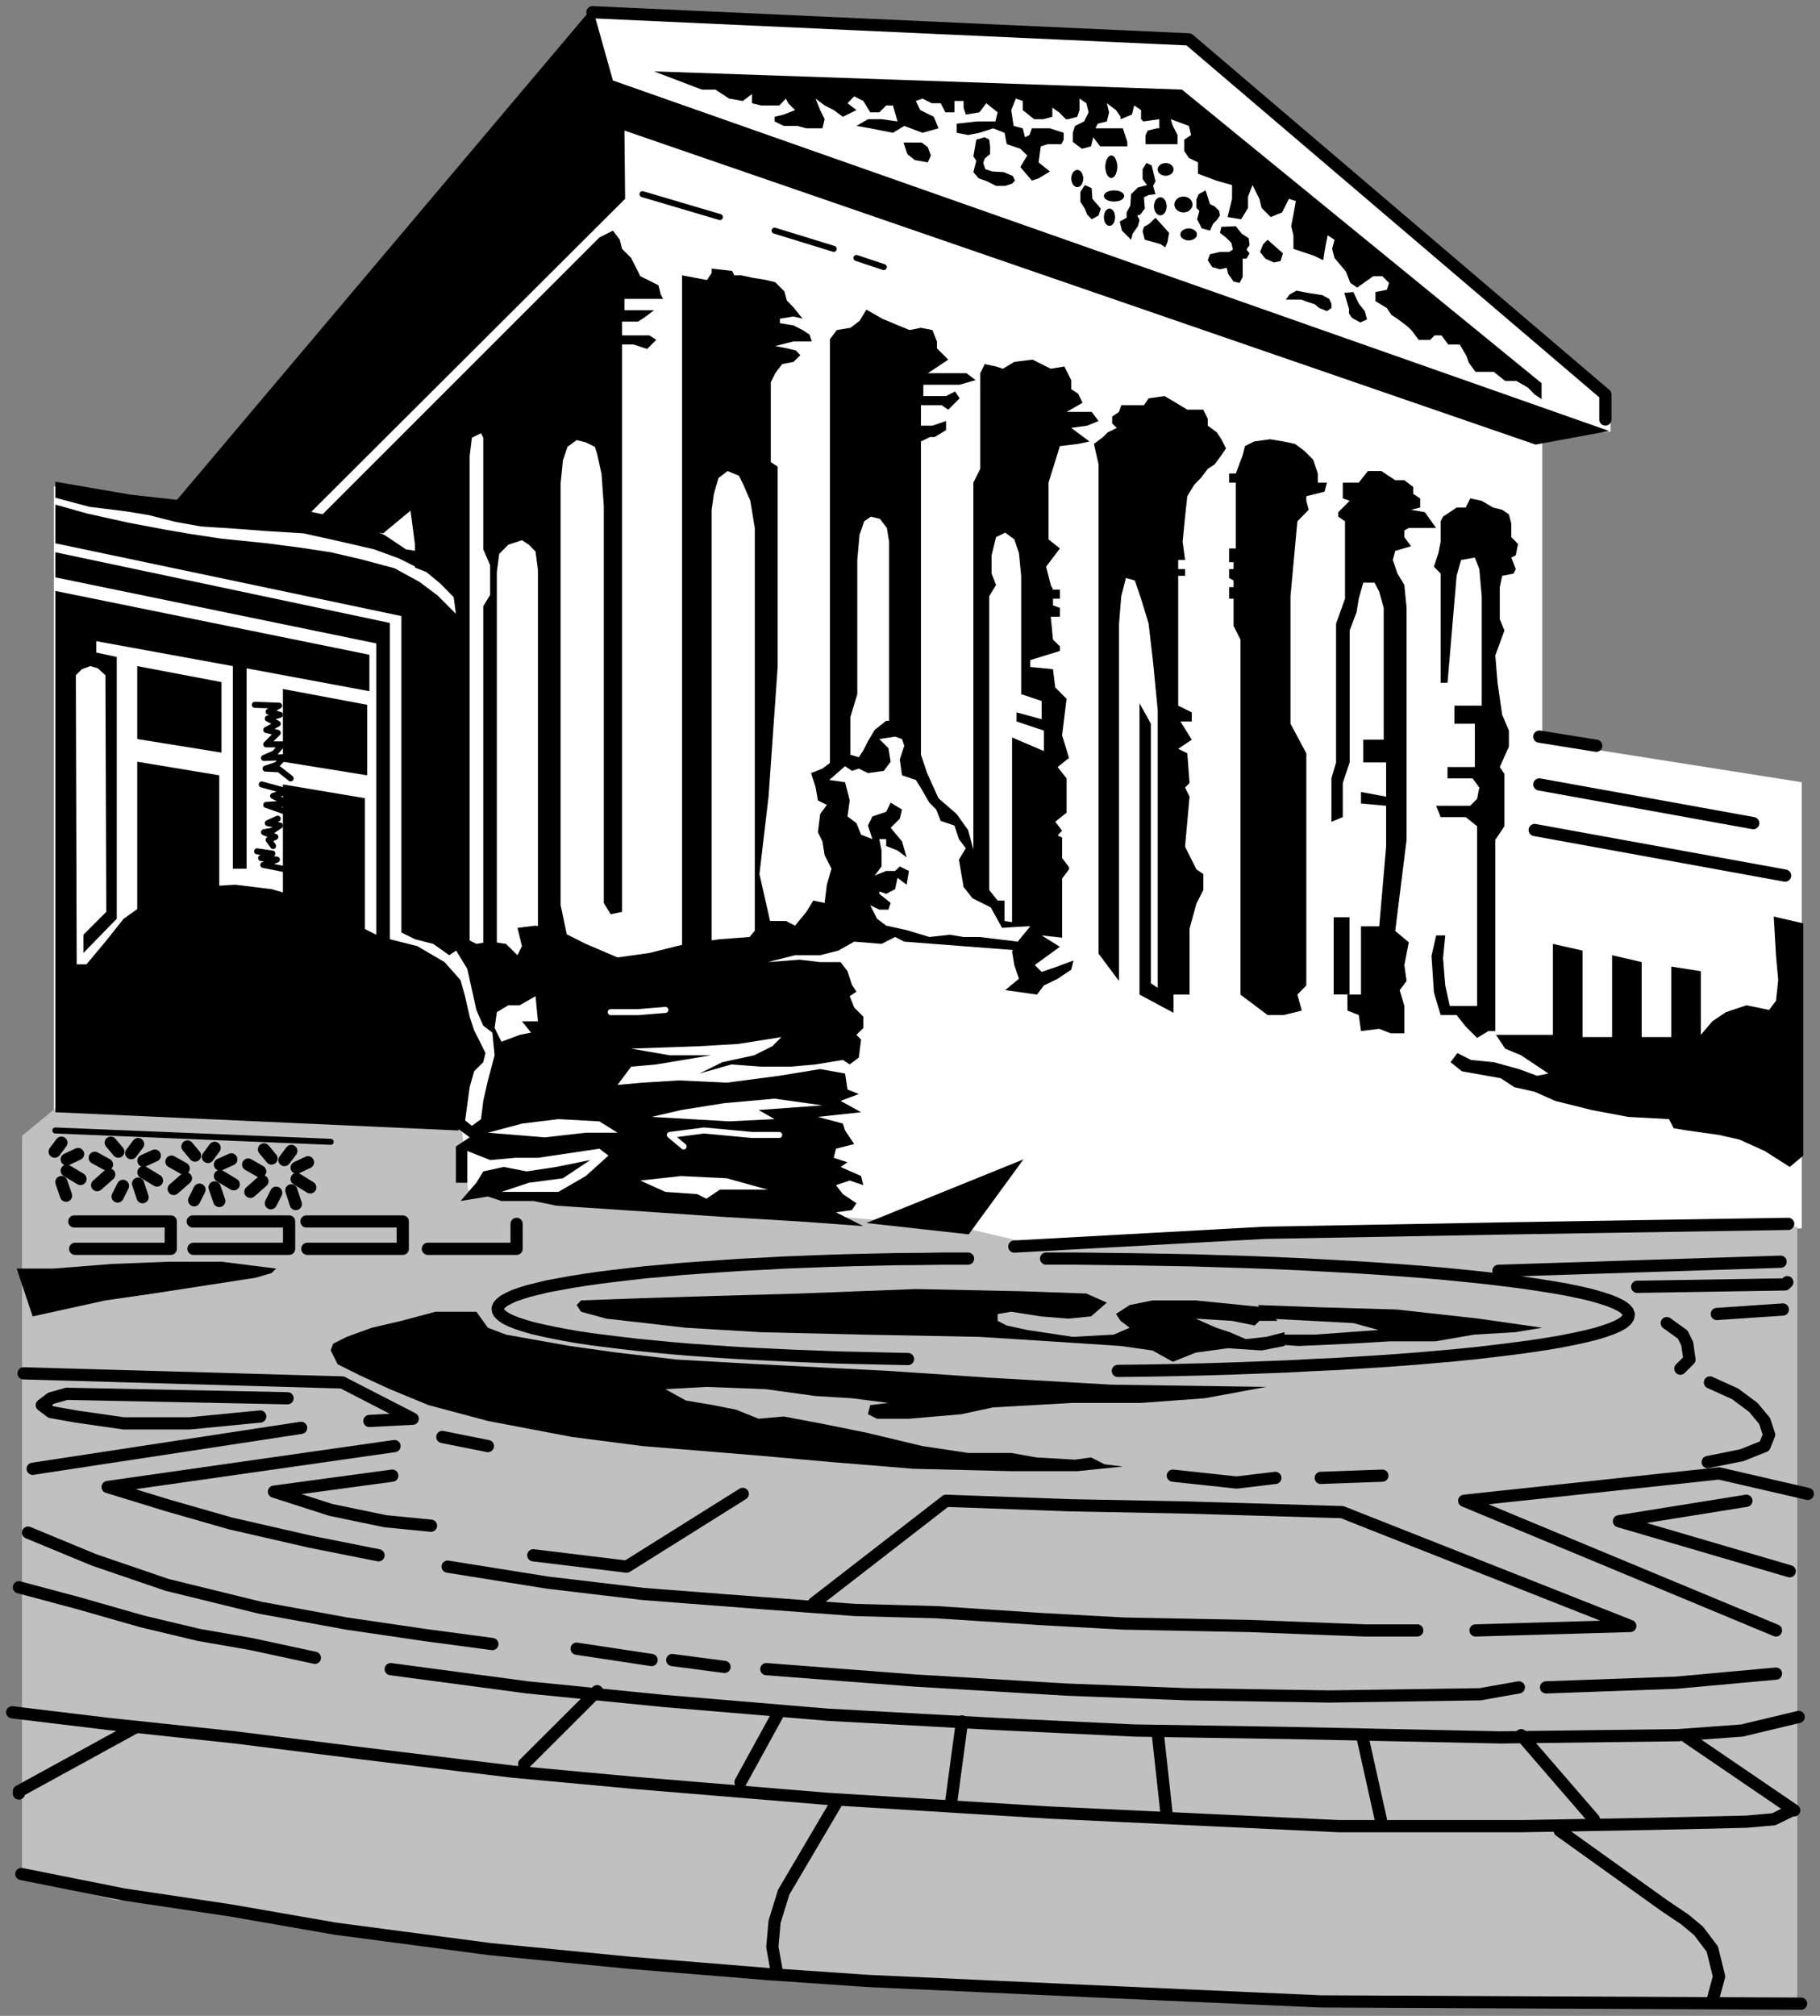 <?xml version="1.0" encoding="UTF-8" standalone="no"?>
<svg
   xmlns:ooo="http://xml.openoffice.org/svg/export"
   xmlns:dc="http://purl.org/dc/elements/1.1/"
   xmlns:cc="http://creativecommons.org/ns#"
   xmlns:rdf="http://www.w3.org/1999/02/22-rdf-syntax-ns#"
   xmlns:svg="http://www.w3.org/2000/svg"
   xmlns="http://www.w3.org/2000/svg"
   xmlns:sodipodi="http://sodipodi.sourceforge.net/DTD/sodipodi-0.dtd"
   xmlns:inkscape="http://www.inkscape.org/namespaces/inkscape"
   version="1.2"
   width="105.83mm"
   height="117.21mm"
   viewBox="0 0 10583 11721"
   preserveAspectRatio="xMidYMid"
   xml:space="preserve"
   id="svg332"
   sodipodi:docname="supcourt.svg"
   style="fill-rule:evenodd;stroke-width:28.222;stroke-linejoin:round"
   inkscape:version="0.92.5 (2060ec1f9f, 2020-04-08)"><rect x="0" y="0" width="10583" height="11721" fill="#808080" stroke="none"/><sodipodi:namedview
   pagecolor="#ffffff"
   bordercolor="#666666"
   borderopacity="1"
   objecttolerance="10"
   gridtolerance="10"
   guidetolerance="10"
   inkscape:pageopacity="0"
   inkscape:pageshadow="2"
   inkscape:window-width="664"
   inkscape:window-height="487"
   id="namedview334"
   showgrid="false"
   inkscape:zoom="0.2102413"
   inkscape:cx="200.0126"
   inkscape:cy="221.48031"
   inkscape:window-x="0"
   inkscape:window-y="0"
   inkscape:window-maximized="0"
   inkscape:current-layer="svg332" />
 <defs
   class="ClipPathGroup"
   id="defs8">
  <clipPath
   id="presentation_clip_path"
   clipPathUnits="userSpaceOnUse">
   <rect
   x="0"
   y="0"
   width="21000"
   height="29700"
   id="rect2" />
  </clipPath>
  <clipPath
   id="presentation_clip_path_shrink"
   clipPathUnits="userSpaceOnUse">
   <rect
   x="21"
   y="29"
   width="20958"
   height="29641"
   id="rect5" />
  </clipPath>
 </defs>
 <defs
   class="TextShapeIndex"
   id="defs12">
  <g
   ooo:slide="id1"
   ooo:id-list="id3"
   id="g10" />
 </defs>
 <defs
   class="EmbeddedBulletChars"
   id="defs44">
  <g
   id="bullet-char-template-57356"
   transform="matrix(4.8828125e-4,0,0,-4.8828125e-4,0,0)">
   <path
   d="M 580,1141 1163,571 580,0 -4,571 Z"
   id="path14"
   inkscape:connector-curvature="0" />
  </g>
  <g
   id="bullet-char-template-57354"
   transform="matrix(4.8828125e-4,0,0,-4.8828125e-4,0,0)">
   <path
   d="M 8,1128 H 1137 V 0 H 8 Z"
   id="path17"
   inkscape:connector-curvature="0" />
  </g>
  <g
   id="bullet-char-template-10146"
   transform="matrix(4.8828125e-4,0,0,-4.8828125e-4,0,0)">
   <path
   d="M 174,0 602,739 174,1481 1456,739 Z M 1358,739 309,1346 659,739 Z"
   id="path20"
   inkscape:connector-curvature="0" />
  </g>
  <g
   id="bullet-char-template-10132"
   transform="matrix(4.8828125e-4,0,0,-4.8828125e-4,0,0)">
   <path
   d="M 2015,739 1276,0 H 717 l 543,543 H 174 v 393 h 1086 l -543,545 h 557 z"
   id="path23"
   inkscape:connector-curvature="0" />
  </g>
  <g
   id="bullet-char-template-10007"
   transform="matrix(4.8828125e-4,0,0,-4.8828125e-4,0,0)">
   <path
   d="m 0,-2 c -7,16 -16,29 -25,39 l 381,530 c -94,256 -141,385 -141,387 0,25 13,38 40,38 9,0 21,-2 34,-5 21,4 42,12 65,25 l 27,-13 111,-251 280,301 64,-25 24,25 c 21,-10 41,-24 62,-43 C 886,937 835,863 770,784 769,783 710,716 594,584 L 774,223 c 0,-27 -21,-55 -63,-84 l 16,-20 C 717,90 699,76 672,76 641,76 570,178 457,381 L 164,-76 c -22,-34 -53,-51 -92,-51 -42,0 -63,17 -64,51 -7,9 -10,24 -10,44 0,9 1,19 2,30 z"
   id="path26"
   inkscape:connector-curvature="0" />
  </g>
  <g
   id="bullet-char-template-10004"
   transform="matrix(4.8828125e-4,0,0,-4.8828125e-4,0,0)">
   <path
   d="M 285,-33 C 182,-33 111,30 74,156 52,228 41,333 41,471 c 0,78 14,145 41,201 34,71 87,106 158,106 53,0 88,-31 106,-94 l 23,-176 c 8,-64 28,-97 59,-98 l 735,706 c 11,11 33,17 66,17 42,0 63,-15 63,-46 V 965 c 0,-36 -10,-64 -30,-84 L 442,47 C 390,-6 338,-33 285,-33 Z"
   id="path29"
   inkscape:connector-curvature="0" />
  </g>
  <g
   id="bullet-char-template-9679"
   transform="matrix(4.8828125e-4,0,0,-4.8828125e-4,0,0)">
   <path
   d="M 813,0 C 632,0 489,54 383,161 276,268 223,411 223,592 c 0,181 53,324 160,431 106,107 249,161 430,161 179,0 323,-54 432,-161 108,-107 162,-251 162,-431 0,-180 -54,-324 -162,-431 C 1136,54 992,0 813,0 Z"
   id="path32"
   inkscape:connector-curvature="0" />
  </g>
  <g
   id="bullet-char-template-8226"
   transform="matrix(4.8828125e-4,0,0,-4.8828125e-4,0,0)">
   <path
   d="m 346,457 c -73,0 -137,26 -191,78 -54,51 -81,114 -81,188 0,73 27,136 81,188 54,52 118,78 191,78 73,0 134,-26 185,-79 51,-51 77,-114 77,-187 0,-75 -25,-137 -76,-188 -50,-52 -112,-78 -186,-78 z"
   id="path35"
   inkscape:connector-curvature="0" />
  </g>
  <g
   id="bullet-char-template-8211"
   transform="matrix(4.8828125e-4,0,0,-4.8828125e-4,0,0)">
   <path
   d="M -4,459 H 1135 V 606 H -4 Z"
   id="path38"
   inkscape:connector-curvature="0" />
  </g>
  <g
   id="bullet-char-template-61548"
   transform="matrix(4.8828125e-4,0,0,-4.8828125e-4,0,0)">
   <path
   d="m 173,740 c 0,163 58,303 173,419 116,115 255,173 419,173 163,0 302,-58 418,-173 116,-116 174,-256 174,-419 0,-163 -58,-303 -174,-418 C 1067,206 928,148 765,148 601,148 462,206 346,322 231,437 173,577 173,740 Z"
   id="path41"
   inkscape:connector-curvature="0" />
  </g>
 </defs>
 <g
   id="g49"
   transform="translate(-5208,-8989)">
  <g
   id="id2"
   class="Master_Slide">
   <g
   id="bg-id2"
   class="Background" />
   <g
   id="bo-id2"
   class="BackgroundObjects" />
  </g>
 </g>
 <g
   class="SlideGroup"
   id="g330"
   transform="translate(-5208,-8989)">
  <g
   id="g328">
   <g
   id="container-id1">
    <g
   id="id1"
   class="Slide"
   clip-path="url(#presentation_clip_path)">
     <g
   class="Page"
   id="g324">
      <g
   class="Graphic"
   id="g322">
       <g
   id="id3">
        <rect
   class="BoundingBox"
   x="5208"
   y="8989"
   width="10583"
   height="11721"
   id="rect51"
   style="fill:none;stroke:none" />
        <path
   d="m 5521,15469 v -3652 l 741,132 2409,-2885 3467,159 2435,2064 v 212 l -397,27 v 1773 l 1509,238 v 2594 l -4552,106 -1244,-159 -1165,-106 -847,-53 v -370 z"
   id="path53"
   inkscape:connector-curvature="0"
   style="fill:#ffffff;stroke:none" />
        <path
   d="m 15659,16122 v 4526 h -2674 l -979,-53 -1668,-53 -661,-79 -821,-53 -794,-53 -1006,-159 -952,-159 h -212 l -556,-132 v -4314 l 450,-371 2091,159 53,529 1270,80 1588,132 450,106 1721,-79 2064,-27 z"
   id="path55"
   inkscape:connector-curvature="0"
   style="fill:#c0c0c0;stroke:none" />
        <path
   d="m 8653,9060 3468,158 2422,2065 v 145"
   id="path57"
   inkscape:connector-curvature="0"
   style="fill:none;stroke:#000000;stroke-width:71;stroke-linecap:round;stroke-linejoin:round" />
        <path
   d="m 9011,9404 3070,106 2091,1707 v 92 l -40,-26 -39,-40 -67,-39 h -66 l -66,-53 h -40 -66 l -39,-53 -14,-40 -39,-66 h -67 l -39,-53 h -40 l -26,26 h -67 l -39,-53 -27,-26 -53,-40 -39,-26 -27,-40 -66,-40 v -53 l 66,-13 13,-40 -39,-39 h -53 l -93,66 -40,-27 -26,-66 -66,-79 -14,-53 14,-53 -40,-26 -13,66 -13,79 -53,-26 -120,-40 v -53 -26 l -13,-53 13,-67 14,-79 -40,-13 -40,79 -66,27 -53,-53 -13,-53 -40,-80 -26,67 v 66 l -40,66 -79,-13 26,-106 v -80 l -92,-26 -106,-40 v -66 l -53,-26 -27,-40 v -66 l 40,-27 -13,-53 -106,-39 13,39 27,53 v 53 h -67 -66 -53 v -53 l 13,-26 53,-13 h 14 v -53 l -93,13 -13,-13 v -53 l -40,-27 -13,53 -66,27 v -14 l -27,-39 -53,-40 13,53 -13,53 -53,13 -13,27 h 79 53 27 l 26,79 v 26 h -106 -52 l -40,-53 -13,53 -53,14 -53,-40 v -53 l 13,-40 53,-26 26,-53 -13,-53 -40,-27 v 67 l -13,39 -53,14 h -13 l -40,-40 -39,-27 v 53 l -53,14 h -53 l -66,-53 v -53 l -40,-14 -27,67 14,92 53,14 13,52 26,-13 14,-39 h 105 l 80,26 v 40 l -13,26 h -80 l -40,13 -13,93 66,53 -66,40 -39,13 -67,-79 40,-67 -40,-39 -79,-27 -13,-66 -66,-26 -80,26 -66,13 -66,-13 v -53 l 119,-13 h 106 l 13,-53 -66,-53 -40,53 -79,13 -13,-40 v -39 h -53 v 66 h -53 l -27,-53 h -53 l -53,-27 -39,14 26,53 79,39 27,67 -93,26 -106,-40 -66,40 -132,-26 -80,-14 67,-39 h 79 l 93,13 -27,-93 h -39 l -40,40 h -53 l -40,-66 -53,-27 -39,40 52,40 -79,39 -53,-39 -53,-27 -53,-40 27,67 26,53 -13,53 h -93 l -53,-14 h -79 l -53,-26 v -27 l 53,-13 66,-26 -40,-40 -13,-27 -39,40 h -40 -66 l -53,-13 v -53 l -53,40 -80,-14 -79,-52 h -79 z"
   id="path59"
   inkscape:connector-curvature="0"
   style="fill:#000000;stroke:none" />
        <path
   d="m 13025,10692 53,-5 18,40 13,27 35,44 13,48 -39,18 -49,-27 -17,-26 v -27 z"
   id="path61"
   inkscape:connector-curvature="0"
   style="fill:#000000;stroke:none" />
        <path
   d="m 12685,10731 22,-30 40,-22 66,13 84,13 40,22 13,27 v 26 l -26,18 -45,-18 -26,-22 -40,-13 -39,-14 z"
   id="path63"
   inkscape:connector-curvature="0"
   style="fill:#000000;stroke:none" />
        <path
   d="m 12579,10383 -26,26 -18,45 31,39 49,22 39,-8 14,-45 z"
   id="path65"
   inkscape:connector-curvature="0"
   style="fill:#000000;stroke:none" />
        <path
   d="m 12310,10308 -8,35 35,27 31,31 9,39 -22,14 h -53 l -58,13 -13,35 26,40 45,13 39,-9 9,36 31,44 35,8 18,-35 v -66 -40 h 22 l 18,-31 -18,-22 18,-26 -5,-40 -40,-26 -22,-27 -13,-17 z"
   id="path67"
   inkscape:connector-curvature="0"
   style="fill:#000000;stroke:none" />
        <path
   d="m 12218,10096 -40,22 -13,31 v 49 l 17,17 -13,49 27,53 48,13 18,-40 22,-22 18,-26 -5,-27 -26,-26 -27,-13 z"
   id="path69"
   inkscape:connector-curvature="0"
   style="fill:#000000;stroke:none" />
        <path
   d="m 11905,9951 -31,-14 -22,36 v 57 l 26,35 -53,14 -40,39 -4,66 -22,40 v 31 l -40,22 13,53 53,53 9,-35 31,-44 9,-36 -13,-26 17,-5 27,-35 -5,-66 27,-13 40,-5 -14,-48 14,-27 z"
   id="path71"
   inkscape:connector-curvature="0"
   style="fill:#000000;stroke:none" />
        <path
   d="m 10885,9801 49,-14 26,14 5,39 v 45 l -31,26 -9,26 13,36 40,13 66,4 53,22 13,27 -17,18 -40,13 h -53 l -53,-27 -48,-17 -31,-36 17,-66 -17,-26 z"
   id="path73"
   inkscape:connector-curvature="0"
   style="fill:#000000;stroke:none" />
        <path
   d="m 11516,10065 -26,40 v 57 l 26,40 14,35 26,27 40,-22 13,-40 -49,-57 -4,-62 z"
   id="path75"
   inkscape:connector-curvature="0"
   style="fill:#000000;stroke:none" />
        <path
   d="m 12142,10178 c 0,8 -2,16 -7,23 -5,7 -11,13 -19,17 -8,4 -17,6 -26,6 -10,0 -19,-2 -27,-6 -8,-4 -14,-10 -19,-17 -5,-7 -7,-15 -7,-23 0,-8 2,-16 7,-23 5,-7 11,-13 19,-17 8,-4 17,-6 27,-6 9,0 18,2 26,6 8,4 14,10 19,17 5,7 7,15 7,23 z"
   id="path77"
   inkscape:connector-curvature="0"
   style="fill:#000000;stroke:none" />
        <path
   d="m 12032,9974 c 0,6 -2,13 -6,19 -4,5 -10,10 -17,13 -7,3 -15,5 -23,5 -8,0 -16,-2 -23,-5 -7,-3 -13,-8 -17,-13 -4,-6 -6,-13 -6,-19 0,-6 2,-13 6,-18 4,-6 10,-11 17,-14 7,-3 15,-5 23,-5 8,0 16,2 23,5 7,3 13,8 17,14 4,5 6,12 6,18 z"
   id="path79"
   inkscape:connector-curvature="0"
   style="fill:#000000;stroke:none" />
        <path
   d="m 11992,10189 c 0,9 -2,18 -5,26 -3,8 -8,14 -13,19 -6,5 -13,7 -19,7 -6,0 -13,-2 -18,-7 -6,-5 -11,-11 -14,-19 -3,-8 -5,-17 -5,-26 0,-10 2,-19 5,-27 3,-8 8,-14 14,-19 5,-5 12,-7 18,-7 6,0 13,2 19,7 5,5 10,11 13,19 3,8 5,17 5,27 z"
   id="path81"
   inkscape:connector-curvature="0"
   style="fill:#000000;stroke:none" />
        <path
   d="m 12168,10352 c 0,6 -2,12 -6,18 -5,5 -11,9 -18,12 -7,3 -16,5 -24,5 -8,0 -17,-2 -24,-5 -7,-3 -13,-7 -18,-12 -4,-6 -6,-12 -6,-18 0,-6 2,-12 6,-17 5,-6 11,-10 18,-13 7,-3 16,-5 24,-5 8,0 17,2 24,5 7,3 13,7 18,13 4,5 6,11 6,17 z"
   id="path83"
   inkscape:connector-curvature="0"
   style="fill:#000000;stroke:none" />
        <path
   d="m 11745,10129 c 0,5 -3,11 -8,16 -5,5 -13,9 -21,12 -9,2 -20,4 -30,4 -10,0 -21,-2 -29,-4 -9,-3 -17,-7 -22,-12 -5,-5 -8,-11 -8,-16 0,-6 3,-12 8,-17 5,-5 13,-9 22,-12 8,-2 19,-4 29,-4 10,0 21,2 30,4 8,3 16,7 21,12 5,5 8,11 8,17 z"
   id="path85"
   inkscape:connector-curvature="0"
   style="fill:#000000;stroke:none" />
        <path
   d="m 11692,10252 c 0,9 -2,17 -4,25 -3,8 -7,14 -12,18 -5,5 -11,7 -16,7 -6,0 -12,-2 -17,-7 -5,-4 -9,-10 -12,-18 -2,-8 -4,-16 -4,-25 0,-9 2,-17 4,-25 3,-8 7,-14 12,-18 5,-5 11,-7 17,-7 5,0 11,2 16,7 5,4 9,10 12,18 2,8 4,16 4,25 z"
   id="path87"
   inkscape:connector-curvature="0"
   style="fill:#000000;stroke:none" />
        <path
   d="m 11705,9959 c 0,11 -2,22 -5,32 -3,10 -7,18 -12,24 -6,6 -12,9 -18,9 -6,0 -12,-3 -17,-9 -6,-6 -10,-14 -13,-24 -3,-10 -5,-21 -5,-32 0,-12 2,-23 5,-33 3,-10 7,-18 13,-24 5,-6 11,-9 17,-9 6,0 12,3 18,9 5,6 9,14 12,24 3,10 5,21 5,33 z"
   id="path89"
   inkscape:connector-curvature="0"
   style="fill:#000000;stroke:none" />
        <path
   d="m 11507,10027 c 0,9 -2,17 -5,25 -3,8 -7,14 -12,18 -6,5 -12,7 -18,7 -6,0 -12,-2 -17,-7 -6,-4 -10,-10 -13,-18 -3,-8 -5,-16 -5,-25 0,-9 2,-17 5,-25 3,-8 7,-14 13,-18 5,-5 11,-7 17,-7 6,0 12,2 18,7 5,4 9,10 12,18 3,8 5,16 5,25 z"
   id="path91"
   inkscape:connector-curvature="0"
   style="fill:#000000;stroke:none" />
        <path
   d="m 10462,9818 22,67 44,35 75,13 18,-40 -18,-48 -35,-27 z"
   id="path93"
   inkscape:connector-curvature="0"
   style="fill:#000000;stroke:none" />
        <path
   d="m 11927,10255 -36,35 -31,18 -8,26 13,49 48,13 44,13 27,18 13,-31 9,-53 z"
   id="path95"
   inkscape:connector-curvature="0"
   style="fill:#000000;stroke:none" />
        <path
   d="m 6218,11918 2435,-2885 119,424 5793,2038 -428,79 -5298,-1826 4,397 -1844,1839 z"
   id="path97"
   inkscape:connector-curvature="0"
   style="fill:#000000;stroke:none" />
        <path
   d="m 8944,10118 450,133"
   id="path99"
   inkscape:connector-curvature="0"
   style="fill:none;stroke:#000000;stroke-width:35;stroke-linecap:round;stroke-linejoin:round" />
        <path
   d="m 9712,10330 344,106"
   id="path101"
   inkscape:connector-curvature="0"
   style="fill:none;stroke:#000000;stroke-width:35;stroke-linecap:round;stroke-linejoin:round" />
        <path
   d="m 10188,10489 159,53"
   id="path103"
   inkscape:connector-curvature="0"
   style="fill:none;stroke:#000000;stroke-width:35;stroke-linecap:round;stroke-linejoin:round" />
        <path
   d="m 7052,12011 1562,-1562 79,-79 79,-40 40,53 13,53 53,53 40,79 13,27 53,26 53,27 13,53 14,26 h -225 v 66 h 172 l -53,40 -40,26 h -93 v 80 h 159 l 40,26 -53,53 -79,-26 h -67 v 3299 l -66,14 -40,-66 v -2308 l -13,-185 -26,-119 -13,-40 -53,-26 -53,-13 -53,39 -27,80 -13,132 v 2453 l 53,251 -185,80 v -2281 l -14,-106 -39,-40 -40,-26 -79,26 -53,53 -14,106 v 2281 h -79 v -2082 l 40,-66 v -173 l -40,-92 v -530 -119 l -13,-26 -53,26 -13,106 v 2824 l -119,79 -93,-66 -106,-27 -79,-39 v -1840 l -2012,-423 v -225 l 185,52 239,53 211,40 159,27 172,26 265,27 198,26 172,26 172,40 199,53 146,80 105,79 106,106 -13,-97 -79,-80 -80,-66 -66,-26 v -133 l -26,-198 -159,132 z"
   id="path105"
   inkscape:connector-curvature="0"
   style="fill:#000000;stroke:none" />
        <path
   d="m 5530,11790 437,75 357,40 662,53 119,26 238,66 106,53 79,53 40,27 80,13 -14,93 -106,-53 -145,-53 -172,-40 -238,-53 -212,-13 -172,-13 -212,-14 -146,-26 -158,-40 -133,-22 -211,-26 -199,-53 z"
   id="path107"
   inkscape:connector-curvature="0"
   style="fill:#000000;stroke:none" />
        <path
   d="m 5530,12200 1945,411 v 1839 l 159,40 159,93 93,105 26,93 27,119 26,80 27,53 39,79 -13,53 -53,53 -26,92 -27,199 -40,53 -2342,-106 v -3031 l 1826,371 v 212 l -714,-133 v 1165 h -80 v -1178 l -794,-145 v 66 l 119,26 v 1522 l -194,199 v -106 l 133,-133 -5,-1376 -44,-40 -44,-13 -49,18 -35,35 5,1681 h 57 l 110,-132 106,-133 93,-66 159,-66 185,-53 212,-13 211,26 186,53 172,66 145,93 106,53 v -1694 l -1866,-384 z"
   id="path109"
   inkscape:connector-curvature="0"
   style="fill:#000000;stroke:none" />
        <path
   d="m 6006,12862 v 424 l 490,79 v -410 z"
   id="path111"
   inkscape:connector-curvature="0"
   style="fill:#000000;stroke:none" />
        <path
   d="m 6006,13418 477,79 v 781 l -477,119 z"
   id="path113"
   inkscape:connector-curvature="0"
   style="fill:#000000;stroke:none" />
        <path
   d="m 6853,12995 v 423 l 490,79 v -410 z"
   id="path115"
   inkscape:connector-curvature="0"
   style="fill:#000000;stroke:none" />
        <path
   d="m 6853,13550 477,80 v 781 l -477,119 z"
   id="path117"
   inkscape:connector-curvature="0"
   style="fill:#000000;stroke:none" />
        <path
   d="m 6690,13087 141,5 -61,35 66,18 -71,22 58,30 -67,36 67,17 -67,67 h 93 l -44,52 -62,27 115,-4 -40,44 -66,22 79,4 67,53"
   id="path119"
   inkscape:connector-curvature="0"
   style="fill:none;stroke:#000000;stroke-width:35;stroke-linecap:round;stroke-linejoin:round" />
        <path
   d="m 6730,13550 146,40 -80,27 88,44 -128,8 128,45"
   id="path121"
   inkscape:connector-curvature="0"
   style="fill:none;stroke:#000000;stroke-width:35;stroke-linecap:round;stroke-linejoin:round" />
        <path
   d="m 6823,13749 -58,26 71,14 -44,30 -49,9 66,27 -39,17 26,36"
   id="path123"
   inkscape:connector-curvature="0"
   style="fill:none;stroke:#000000;stroke-width:35;stroke-linecap:round;stroke-linejoin:round" />
        <path
   d="m 6703,13939 89,13 -66,26 92,9 -79,31 132,26"
   id="path125"
   inkscape:connector-curvature="0"
   style="fill:none;stroke:#000000;stroke-width:35;stroke-linecap:round;stroke-linejoin:round" />
        <path
   d="m 9174,10590 v 3971 l 172,-93 v -2515 l 13,-92 27,-93 53,-40 66,27 26,53 40,93 26,158 v 2382 l 93,-79 -66,-291 53,-450 53,-754 v -1165 l -40,-26 v -464 l 26,-53 40,-53 66,-13 40,-39 -26,-27 -53,-13 -67,-13 106,-27 h 106 l -13,-40 -40,-26 -53,-27 -79,-13 v -26 l 79,-13 53,13 -53,-66 -39,-40 -14,-53 -53,-53 -52,-13 -80,-13 -66,-14 h -40 l -13,-26 -119,-13 v 26 l -27,40 z"
   id="path127"
   inkscape:connector-curvature="0"
   style="fill:#000000;stroke:none" />
        <path
   d="m 10034,13462 v -2501 l 40,-53 79,-13 53,-40 40,-66 92,53 93,39 66,27 66,-13 67,13 26,66 v 40 l 66,66 -39,26 -80,53 h 225 l 53,40 -93,27 h -92 -119 v 66 h 132 l 53,-27 26,40 -26,26 -40,40 -39,-26 h -120 v 119 h 67 l 79,-27 v 53 l -66,40 h -27 l -53,26 v 1893 l -52,-185 -133,-80 v -1045 l -13,-80 -40,-53 -53,-13 -39,27 -27,79 -13,146 v 780 l -40,133 v 225 z"
   id="path129"
   inkscape:connector-curvature="0"
   style="fill:#000000;stroke:none" />
        <path
   d="m 10868,14124 v -2329 l 40,-80 v -556 l 26,-53 66,14 40,13 66,-40 106,-13 106,53 79,-13 40,79 v 53 l 40,26 26,53 -93,53 h 146 l 40,53 -66,27 -93,13 106,79 -66,14 -106,13 -66,212 v 330 l 66,53 -80,106 27,106 13,27 h 40 v 53 h -40 v 39 l 40,14 v 52 h -53 l 13,133 40,39 v 27 l -172,53 v 40 l 132,13 13,106 66,66 -26,212 40,132 -66,53 52,66 v 199 l -66,53 40,52 -26,27 26,13 v 119 l 40,53 v 13 l -40,53 v 344 l -119,-13 106,66 -146,106 40,40 79,-27 106,-39 -13,53 -79,53 -80,39 -40,53 -92,-13 -93,-13 80,-66 -27,-80 -13,-79 40,-66 66,-80 h -106 v -1098 l 185,79 v -119 l -159,-53 v -53 l 146,40 v -106 l -119,-40 v -688 l -13,-132 -27,-80 -53,-39 -53,26 -26,106 v 106 l 26,66 -40,66 v 1747 z"
   id="path131"
   inkscape:connector-curvature="0"
   style="fill:#000000;stroke:none" />
        <path
   d="m 11596,14534 v -2845 l -27,-119 53,-40 27,-27 53,-26 -27,-26 v -40 l 40,-27 13,-39 h 53 79 l 27,-40 93,-13 66,39 66,40 h 93 l 26,53 v 40 l 53,39 26,40 27,53 -27,40 -39,53 -40,26 -40,53 -39,40 -40,66 -13,119 -14,146 14,106 h -40 v 53 h 40 v 39 h -40 v 755 l 79,39 v 53 h -66 l 66,106 -79,53 53,26 13,173 -26,26 26,53 -26,291 66,132 40,27 v 93 l -40,79 -40,146 v 383 h -93 v 106 l -198,-106 v -1694 l 66,119 v 1509 l 40,27 v -1615 l -27,-278 -26,-225 -40,-132 -40,-119 -52,-14 -27,106 -13,159 v 2078 z"
   id="path133"
   inkscape:connector-curvature="0"
   style="fill:#000000;stroke:none" />
        <path
   d="m 12421,14772 v -2064 l -40,-80 v -158 h -26 v -67 h 26 v -39 l -26,-14 v -52 h 26 v -40 h -26 v -80 h 39 v -383 h -39 v -53 h 39 l 40,-106 13,-53 53,-27 93,-13 79,13 66,14 53,39 53,53 27,80 v 53 h 53 l -14,53 -106,26 v 27 l 14,52 -66,67 -40,436 v 741 l 92,172 v 1350 l -52,53 26,93 -106,26 h -53 -40 z"
   id="path135"
   inkscape:connector-curvature="0"
   style="fill:#000000;stroke:none" />
        <path
   d="m 12950,13767 v -252 l 27,-93 v -807 l 52,-145 v -450 l -39,-27 v -26 l 66,-66 -40,-14 v -92 h 93 l 53,-67 h 39 40 l 40,27 40,26 h 53 l 52,40 v 40 l 40,26 v 53 l -53,13 80,14 66,92 h -159 l -26,14 v 39 l 39,53 -92,27 -14,53 27,79 40,66 13,133 v 317 1032 l -66,530 79,66 -26,132 13,93 -40,53 27,92 v 159 h -80 l -66,-26 -106,13 -13,-93 -66,-26 v -93 h 79 v -397 h 106 l 40,-463 v -238 l -146,-13 v -67 l 146,27 v -199 h -133 v -132 h 119 v -609 -158 l -26,-93 -27,-53 h -66 l -26,93 -13,79 -40,106 v 767 l -40,120 v 198 z"
   id="path137"
   inkscape:connector-curvature="0"
   style="fill:#000000;stroke:none" />
        <path
   d="m 12963,14322 h 92 v 449 h -92 z"
   id="path139"
   inkscape:connector-curvature="0"
   style="fill:#000000;stroke:none" />
        <path
   d="m 13585,12959 v -635 l -39,-40 26,-79 13,-66 v -40 -79 l 14,-27 39,-26 40,-27 h 53 l 26,-53 67,14 66,39 53,13 39,27 14,53 v 79 l 39,40 -13,66 -26,13 26,67 -13,26 -66,13 -14,66 v 186 l 27,66 -53,145 13,159 27,186 39,92 v 93 l -53,119 27,40 v 304 l -53,79 v 1112 h -40 l -66,40 -66,-66 -53,-67 h -93 l -39,-132 -14,-212 27,-119 h 53 l -13,133 13,158 26,119 h 159 v -1045 l -66,-53 h -146 l -26,-66 h 198 l 40,-40 13,-66 -39,-53 h -146 v -66 h 159 v -252 h -119 v -105 h 159 v -636 l -14,-158 -26,-67 -80,14 -26,92 -53,622 z"
   id="path141"
   inkscape:connector-curvature="0"
   style="fill:#000000;stroke:none" />
        <path
   d="m 14132,13815 1456,265"
   id="path143"
   inkscape:connector-curvature="0"
   style="fill:none;stroke:#000000;stroke-width:71;stroke-linecap:round;stroke-linejoin:round" />
        <path
   d="m 14159,13550 1244,225"
   id="path145"
   inkscape:connector-curvature="0"
   style="fill:none;stroke:#000000;stroke-width:71;stroke-linecap:round;stroke-linejoin:round" />
        <path
   d="m 14159,13272 331,53"
   id="path147"
   inkscape:connector-curvature="0"
   style="fill:none;stroke:#000000;stroke-width:71;stroke-linecap:round;stroke-linejoin:round" />
        <path
   d="m 15694,14358 v 1350 l -79,66 -146,-93 -146,-66 -119,-27 -185,-26 -79,-13 -27,-53 -238,-13 -212,-40 -212,-53 -119,-53 -119,-27 -79,-52 -225,-40 -66,-53 39,-53 80,40 132,13 146,40 106,39 66,-13 -159,-106 -93,-39 -53,-80 h 331 v -529 l 172,39 v 503 h 172 v -476 l 172,40 v 436 h 172 v -410 l 172,27 v 370 l 67,-79 79,-53 119,-40 132,27 40,-53 13,-120 -13,-145 -13,-225 z"
   id="path149"
   inkscape:connector-curvature="0"
   style="fill:#000000;stroke:none" />
        <path
   d="m 7899,14437 79,40 80,-13 92,13 67,66 26,-53 -26,-106 105,-13 133,26 159,80 185,79 185,-26 212,-53 198,-27 172,-13 80,-93 h 132 l 53,27 66,-80 40,-66 66,14 13,-106 27,-93 -40,-79 -13,-80 -26,-53 13,-106 39,-53 -52,-26 -14,-79 -26,-80 66,-26 53,-40 66,-53 93,27 26,-40 27,-53 39,-66 67,-53 h 92 l 66,53 40,132 40,119 66,146 106,92 66,93 40,146 v 145 l 79,53 53,66 h 40 v 119 l 172,27 -186,13 -66,-119 -106,-53 -52,-66 -27,-159 40,-66 -40,-53 -26,-79 -80,-27 -26,-66 -40,-40 -53,-92 -26,-40 -80,-27 -13,-92 26,-80 -13,-39 -40,-14 -92,14 53,53 13,79 -40,53 -92,13 -53,-26 -40,13 -40,-27 -92,80 92,13 27,106 -13,93 52,39 27,67 66,26 -26,-79 26,-53 80,-27 26,-53 66,40 -13,53 -53,53 66,79 27,93 -53,-40 -66,-26 v -40 h -40 l 13,66 v 93 l -40,53 67,-27 h 52 l 27,-26 53,26 -13,80 -53,-40 -14,66 -52,27 -40,-14 v 14 l 66,53 -13,39 h -53 l -53,-26 40,79 53,40 119,26 132,40 119,-13 80,13 h 92 l 331,40 -93,39 -675,-52 -53,-27 -79,40 -159,-13 -92,52 -106,27 h -146 l -159,40 186,-14 119,14 h 119 l 40,53 26,79 26,40 -39,26 26,66 53,53 v 66 l -40,40 27,27 -13,105 -53,40 -40,-26 -159,26 -145,13 h -172 l -172,-13 -186,53 133,-66 185,-40 106,-53 53,-53 -252,40 -225,13 -397,14 225,39 h 239 l -318,53 -146,13 -79,106 145,-13 212,-13 278,13 305,-40 238,-39 145,26 14,93 66,26 -106,40 119,66 -251,27 145,39 13,40 53,79 -106,27 -13,53 80,26 -40,27 119,53 13,53 -79,-27 -80,27 40,52 79,53 -26,40 -93,13 159,80 -370,-27 -437,-26 -397,-27 -582,-39 -133,-27 h -185 l -79,-26 -159,26 92,-106 40,-66 119,-26 133,26 172,-26 198,-40 -159,106 -198,26 -159,53 h 198 133 l 159,-92 132,-119 -53,-40 -357,53 h -133 l -145,13 -133,-53 v 185 h -66 v -211 l 80,-53 -159,-119 40,-53 132,105 53,-39 13,-106 27,-119 39,-146 -13,-132 -53,-40 -40,-92 -53,-239 -105,-172 z"
   id="path151"
   inkscape:connector-curvature="0"
   style="fill:#000000;stroke:none" />
        <path
   d="m 9183,15655 -80,-67 199,-26 278,26 h 159"
   id="path153"
   inkscape:connector-curvature="0"
   style="fill:none;stroke:#ffffff;stroke-width:35;stroke-linecap:round;stroke-linejoin:round" />
        <path
   d="m 8759,14874 h 159 l 159,-13"
   id="path155"
   inkscape:connector-curvature="0"
   style="fill:none;stroke:#ffffff;stroke-width:35;stroke-linecap:round;stroke-linejoin:round" />
        <path
   d="m 8997,15483 172,-40 252,-40 291,-26 278,39 -371,27 93,53 -265,13 z"
   id="path157"
   inkscape:connector-curvature="0"
   style="fill:#ffffff;stroke:none" />
        <path
   d="m 8931,15853 238,-26 265,13 238,66 h -278 l -79,53 -53,-27 -185,-13 z"
   id="path159"
   inkscape:connector-curvature="0"
   style="fill:#ffffff;stroke:none" />
        <path
   d="m 8045,15575 198,-53 212,-26 238,13 106,66 h -185 l -239,27 z"
   id="path161"
   inkscape:connector-curvature="0"
   style="fill:#ffffff;stroke:none" />
        <path
   d="m 8322,14781 -92,53 h -66 l -67,40 -13,92 40,80 106,-40 66,-13 -53,-66 h 93 z"
   id="path163"
   inkscape:connector-curvature="0"
   style="fill:#ffffff;stroke:none" />
        <path
   d="m 7131,15628 -1601,-66"
   id="path165"
   inkscape:connector-curvature="0"
   style="fill:none;stroke:#000000;stroke-width:35;stroke-linecap:round;stroke-linejoin:round" />
        <path
   d="m 5852,15633 44,52"
   id="path167"
   inkscape:connector-curvature="0"
   style="fill:none;stroke:#000000;stroke-width:71;stroke-linecap:round;stroke-linejoin:round" />
        <path
   d="m 6011,15641 -40,53"
   id="path169"
   inkscape:connector-curvature="0"
   style="fill:none;stroke:#000000;stroke-width:71;stroke-linecap:round;stroke-linejoin:round" />
        <path
   d="m 6042,15738 66,-30"
   id="path171"
   inkscape:connector-curvature="0"
   style="fill:none;stroke:#000000;stroke-width:71;stroke-linecap:round;stroke-linejoin:round" />
        <path
   d="m 6042,15805 79,48"
   id="path173"
   inkscape:connector-curvature="0"
   style="fill:none;stroke:#000000;stroke-width:71;stroke-linecap:round;stroke-linejoin:round" />
        <path
   d="m 6011,15871 26,79"
   id="path175"
   inkscape:connector-curvature="0"
   style="fill:none;stroke:#000000;stroke-width:71;stroke-linecap:round;stroke-linejoin:round" />
        <path
   d="m 5923,15884 -31,62"
   id="path177"
   inkscape:connector-curvature="0"
   style="fill:none;stroke:#000000;stroke-width:71;stroke-linecap:round;stroke-linejoin:round" />
        <path
   d="m 5843,15818 -70,62"
   id="path179"
   inkscape:connector-curvature="0"
   style="fill:none;stroke:#000000;stroke-width:71;stroke-linecap:round;stroke-linejoin:round" />
        <path
   d="m 5830,15760 -71,-39"
   id="path181"
   inkscape:connector-curvature="0"
   style="fill:none;stroke:#000000;stroke-width:71;stroke-linecap:round;stroke-linejoin:round" />
        <path
   d="m 6298,15655 44,53"
   id="path183"
   inkscape:connector-curvature="0"
   style="fill:none;stroke:#000000;stroke-width:71;stroke-linecap:round;stroke-linejoin:round" />
        <path
   d="m 6456,15663 -39,53"
   id="path185"
   inkscape:connector-curvature="0"
   style="fill:none;stroke:#000000;stroke-width:71;stroke-linecap:round;stroke-linejoin:round" />
        <path
   d="m 6487,15760 66,-30"
   id="path187"
   inkscape:connector-curvature="0"
   style="fill:none;stroke:#000000;stroke-width:71;stroke-linecap:round;stroke-linejoin:round" />
        <path
   d="m 6487,15827 80,48"
   id="path189"
   inkscape:connector-curvature="0"
   style="fill:none;stroke:#000000;stroke-width:71;stroke-linecap:round;stroke-linejoin:round" />
        <path
   d="m 6456,15893 27,79"
   id="path191"
   inkscape:connector-curvature="0"
   style="fill:none;stroke:#000000;stroke-width:71;stroke-linecap:round;stroke-linejoin:round" />
        <path
   d="m 6368,15906 -31,62"
   id="path193"
   inkscape:connector-curvature="0"
   style="fill:none;stroke:#000000;stroke-width:71;stroke-linecap:round;stroke-linejoin:round" />
        <path
   d="m 6289,15840 -71,62"
   id="path195"
   inkscape:connector-curvature="0"
   style="fill:none;stroke:#000000;stroke-width:71;stroke-linecap:round;stroke-linejoin:round" />
        <path
   d="m 6276,15783 -71,-40"
   id="path197"
   inkscape:connector-curvature="0"
   style="fill:none;stroke:#000000;stroke-width:71;stroke-linecap:round;stroke-linejoin:round" />
        <path
   d="m 6743,15672 44,53"
   id="path199"
   inkscape:connector-curvature="0"
   style="fill:none;stroke:#000000;stroke-width:71;stroke-linecap:round;stroke-linejoin:round" />
        <path
   d="m 6902,15681 -40,53"
   id="path201"
   inkscape:connector-curvature="0"
   style="fill:none;stroke:#000000;stroke-width:71;stroke-linecap:round;stroke-linejoin:round" />
        <path
   d="m 6933,15778 66,-31"
   id="path203"
   inkscape:connector-curvature="0"
   style="fill:none;stroke:#000000;stroke-width:71;stroke-linecap:round;stroke-linejoin:round" />
        <path
   d="m 6933,15844 79,49"
   id="path205"
   inkscape:connector-curvature="0"
   style="fill:none;stroke:#000000;stroke-width:71;stroke-linecap:round;stroke-linejoin:round" />
        <path
   d="m 6902,15910 26,80"
   id="path207"
   inkscape:connector-curvature="0"
   style="fill:none;stroke:#000000;stroke-width:71;stroke-linecap:round;stroke-linejoin:round" />
        <path
   d="m 6814,15924 -31,61"
   id="path209"
   inkscape:connector-curvature="0"
   style="fill:none;stroke:#000000;stroke-width:71;stroke-linecap:round;stroke-linejoin:round" />
        <path
   d="m 6734,15857 -70,62"
   id="path211"
   inkscape:connector-curvature="0"
   style="fill:none;stroke:#000000;stroke-width:71;stroke-linecap:round;stroke-linejoin:round" />
        <path
   d="m 6721,15800 -70,-40"
   id="path213"
   inkscape:connector-curvature="0"
   style="fill:none;stroke:#000000;stroke-width:71;stroke-linecap:round;stroke-linejoin:round" />
        <path
   d="m 5565,15633 -39,52"
   id="path215"
   inkscape:connector-curvature="0"
   style="fill:none;stroke:#000000;stroke-width:71;stroke-linecap:round;stroke-linejoin:round" />
        <path
   d="m 5596,15730 66,-31"
   id="path217"
   inkscape:connector-curvature="0"
   style="fill:none;stroke:#000000;stroke-width:71;stroke-linecap:round;stroke-linejoin:round" />
        <path
   d="m 5596,15796 80,48"
   id="path219"
   inkscape:connector-curvature="0"
   style="fill:none;stroke:#000000;stroke-width:71;stroke-linecap:round;stroke-linejoin:round" />
        <path
   d="m 5565,15862 27,79"
   id="path221"
   inkscape:connector-curvature="0"
   style="fill:none;stroke:#000000;stroke-width:71;stroke-linecap:round;stroke-linejoin:round" />
        <path
   d="m 5640,16091 h 561 v 159 h -556"
   id="path223"
   inkscape:connector-curvature="0"
   style="fill:none;stroke:#000000;stroke-width:71;stroke-linecap:round;stroke-linejoin:round" />
        <path
   d="m 6329,16091 h 560 v 159 h -556"
   id="path225"
   inkscape:connector-curvature="0"
   style="fill:none;stroke:#000000;stroke-width:71;stroke-linecap:round;stroke-linejoin:round" />
        <path
   d="m 6990,16091 h 560 v 159 h -555"
   id="path227"
   inkscape:connector-curvature="0"
   style="fill:none;stroke:#000000;stroke-width:71;stroke-linecap:round;stroke-linejoin:round" />
        <path
   d="m 8212,16105 v 145 h -516"
   id="path229"
   inkscape:connector-curvature="0"
   style="fill:none;stroke:#000000;stroke-width:71;stroke-linecap:round;stroke-linejoin:round" />
        <path
   d="m 5305,16365 h 212 l 344,-27 331,-13 h 304 l 318,40 -27,26 -92,27 -252,39 -344,53 -278,40 -423,93 z"
   id="path231"
   inkscape:connector-curvature="0"
   style="fill:#000000;stroke:none" />
        <path
   d="m 5279,18945 555,67 742,79 741,93 873,106 715,66 1111,92 1297,80 1681,79 h 1059 l 741,-13 569,-13 159,-14 106,-52"
   id="path233"
   inkscape:connector-curvature="0"
   style="fill:none;stroke:#000000;stroke-width:71;stroke-linecap:round;stroke-linejoin:round" />
        <path
   d="m 14198,18800 755,-27 582,-53"
   id="path235"
   inkscape:connector-curvature="0"
   style="fill:none;stroke:#000000;stroke-width:71;stroke-linecap:round;stroke-linejoin:round" />
        <path
   d="m 5345,16974 1853,53 410,211 -252,13"
   id="path237"
   inkscape:connector-curvature="0"
   style="fill:none;stroke:#000000;stroke-width:71;stroke-linecap:round;stroke-linejoin:round" />
        <path
   d="m 6959,17291 -1561,238"
   id="path239"
   inkscape:connector-curvature="0"
   style="fill:none;stroke:#000000;stroke-width:71;stroke-linecap:round;stroke-linejoin:round" />
        <path
   d="m 7502,17397 -1668,238 345,106 370,106 463,106 397,79"
   id="path241"
   inkscape:connector-curvature="0"
   style="fill:none;stroke:#000000;stroke-width:71;stroke-linecap:round;stroke-linejoin:round" />
        <path
   d="m 7489,17569 -688,93 330,106 318,66 265,26"
   id="path243"
   inkscape:connector-curvature="0"
   style="fill:none;stroke:#000000;stroke-width:71;stroke-linecap:round;stroke-linejoin:round" />
        <path
   d="m 8309,18032 543,66 675,-423"
   id="path245"
   inkscape:connector-curvature="0"
   style="fill:none;stroke:#000000;stroke-width:71;stroke-linecap:round;stroke-linejoin:round" />
        <path
   d="m 6880,17119 -1284,-26 -92,26 -53,40 53,40 145,26 278,40 h 384 l 410,-40"
   id="path247"
   inkscape:connector-curvature="0"
   style="fill:none;stroke:#000000;stroke-width:71;stroke-linecap:round;stroke-linejoin:round" />
        <path
   d="m 5371,17900 384,159 424,145 542,133 503,92 450,66 397,53"
   id="path249"
   inkscape:connector-curvature="0"
   style="fill:none;stroke:#000000;stroke-width:71;stroke-linecap:round;stroke-linejoin:round" />
        <path
   d="m 5318,18218 344,92 371,106 331,79 304,53 371,80"
   id="path251"
   inkscape:connector-curvature="0"
   style="fill:none;stroke:#000000;stroke-width:71;stroke-linecap:round;stroke-linejoin:round" />
        <path
   d="m 8561,18575 436,66"
   id="path253"
   inkscape:connector-curvature="0"
   style="fill:none;stroke:#000000;stroke-width:71;stroke-linecap:round;stroke-linejoin:round" />
        <path
   d="m 9117,18641 304,40"
   id="path255"
   inkscape:connector-curvature="0"
   style="fill:none;stroke:#000000;stroke-width:71;stroke-linecap:round;stroke-linejoin:round" />
        <path
   d="m 7780,17344 265,53"
   id="path257"
   inkscape:connector-curvature="0"
   style="fill:none;stroke:#000000;stroke-width:71;stroke-linecap:round;stroke-linejoin:round" />
        <path
   d="m 8680,18822 -424,423"
   id="path259"
   inkscape:connector-curvature="0"
   style="fill:none;stroke:#000000;stroke-width:71;stroke-linecap:round;stroke-linejoin:round" />
        <path
   d="m 9739,18941 -225,410"
   id="path261"
   inkscape:connector-curvature="0"
   style="fill:none;stroke:#000000;stroke-width:71;stroke-linecap:round;stroke-linejoin:round" />
        <path
   d="m 5993,19034 -675,370 v 13"
   id="path263"
   inkscape:connector-curvature="0"
   style="fill:none;stroke:#000000;stroke-width:71;stroke-linecap:round;stroke-linejoin:round" />
        <path
   d="m 10069,19475 -304,516 -53,172 -13,146 26,145"
   id="path265"
   inkscape:connector-curvature="0"
   style="fill:none;stroke:#000000;stroke-width:71;stroke-linecap:round;stroke-linejoin:round" />
        <path
   d="m 5332,19885 595,119 622,93 609,106 900,119 807,79 807,66 583,40 1442,66 1191,53 2793,13"
   id="path267"
   inkscape:connector-curvature="0"
   style="fill:none;stroke:#000000;stroke-width:71;stroke-linecap:round;stroke-linejoin:round" />
        <path
   d="m 10802,18998 -66,490"
   id="path269"
   inkscape:connector-curvature="0"
   style="fill:none;stroke:#000000;stroke-width:71;stroke-linecap:round;stroke-linejoin:round" />
        <path
   d="m 11940,19065 53,485"
   id="path271"
   inkscape:connector-curvature="0"
   style="fill:none;stroke:#000000;stroke-width:71;stroke-linecap:round;stroke-linejoin:round" />
        <path
   d="m 13131,19091 106,476"
   id="path273"
   inkscape:connector-curvature="0"
   style="fill:none;stroke:#000000;stroke-width:71;stroke-linecap:round;stroke-linejoin:round" />
        <path
   d="m 9941,18310 768,-595 715,26 675,13 913,27 1676,662 -900,26"
   id="path275"
   inkscape:connector-curvature="0"
   style="fill:none;stroke:#000000;stroke-width:71;stroke-linecap:round;stroke-linejoin:round" />
        <path
   d="m 7480,18694 794,106 794,79 953,80 966,53 820,39 887,14 1240,26 1032,-13 371,-27 330,-79"
   id="path277"
   inkscape:connector-curvature="0"
   style="fill:none;stroke:#000000;stroke-width:71;stroke-linecap:round;stroke-linejoin:round" />
        <path
   d="m 7811,18098 582,93 556,66 688,53 543,40 476,13 609,40 476,26 728,14 675,26 h 305"
   id="path279"
   inkscape:connector-curvature="0"
   style="fill:none;stroke:#000000;stroke-width:71;stroke-linecap:round;stroke-linejoin:round" />
        <path
   d="m 9664,18694 860,66 886,53 697,27 834,13 874,-13 225,-40"
   id="path281"
   inkscape:connector-curvature="0"
   style="fill:none;stroke:#000000;stroke-width:71;stroke-linecap:round;stroke-linejoin:round" />
        <path
   d="m 14053,19078 423,489"
   id="path283"
   inkscape:connector-curvature="0"
   style="fill:none;stroke:#000000;stroke-width:71;stroke-linecap:round;stroke-linejoin:round" />
        <path
   d="m 15019,19091 622,424"
   id="path285"
   inkscape:connector-curvature="0"
   style="fill:none;stroke:#000000;stroke-width:71;stroke-linecap:round;stroke-linejoin:round" />
        <path
   d="m 14278,19634 609,436 119,80 79,66 80,106 39,159 -39,145"
   id="path287"
   inkscape:connector-curvature="0"
   style="fill:none;stroke:#000000;stroke-width:71;stroke-linecap:round;stroke-linejoin:round" />
        <path
   d="m 15535,18469 -1813,-754 1482,-159 516,119"
   id="path289"
   inkscape:connector-curvature="0"
   style="fill:none;stroke:#000000;stroke-width:71;stroke-linecap:round;stroke-linejoin:round" />
        <path
   d="m 15363,17715 -741,119 993,291"
   id="path291"
   inkscape:connector-curvature="0"
   style="fill:none;stroke:#000000;stroke-width:71;stroke-linecap:round;stroke-linejoin:round" />
        <path
   d="m 13921,16378 1641,-53"
   id="path293"
   inkscape:connector-curvature="0"
   style="fill:none;stroke:#000000;stroke-width:71;stroke-linecap:round;stroke-linejoin:round" />
        <path
   d="m 14728,16471 860,-14 13,-13"
   id="path295"
   inkscape:connector-curvature="0"
   style="fill:none;stroke:#000000;stroke-width:71;stroke-linecap:round;stroke-linejoin:round" />
        <path
   d="m 15191,16629 384,-26"
   id="path297"
   inkscape:connector-curvature="0"
   style="fill:none;stroke:#000000;stroke-width:71;stroke-linecap:round;stroke-linejoin:round" />
        <path
   d="m 15151,17027 146,66 106,79 66,79 26,80 -26,66 -132,53 -199,40"
   id="path299"
   inkscape:connector-curvature="0"
   style="fill:none;stroke:#000000;stroke-width:71;stroke-linecap:round;stroke-linejoin:round" />
        <path
   d="m 14900,16682 93,67 26,53 13,92 -53,53"
   id="path301"
   inkscape:connector-curvature="0"
   style="fill:none;stroke:#000000;stroke-width:71;stroke-linecap:round;stroke-linejoin:round" />
        <path
   d="m 12028,17569 371,40 225,-27"
   id="path303"
   inkscape:connector-curvature="0"
   style="fill:none;stroke:#000000;stroke-width:71;stroke-linecap:round;stroke-linejoin:round" />
        <path
   d="m 12888,17582 358,-13"
   id="path305"
   inkscape:connector-curvature="0"
   style="fill:none;stroke:#000000;stroke-width:71;stroke-linecap:round;stroke-linejoin:round" />
        <path
   d="m 11106,16237 1456,-80 1429,-26 1615,-26"
   id="path307"
   inkscape:connector-curvature="0"
   style="fill:none;stroke:#000000;stroke-width:71;stroke-linecap:round;stroke-linejoin:round" />
        <path
   d="m 7978,16616 67,93 105,40 146,26 225,40 278,39 344,40 476,27 755,39 595,40 702,40 900,13 -358,66 -370,27 h -397 l -463,26 -186,40 -304,26 h -185 l -53,-26 13,-53 106,-13 -212,-27 -212,-13 -291,-40 -344,-13 -238,13 119,66 159,27 132,26 132,53 146,-13 212,40 264,53 331,79 265,40 h 251 l 146,26 225,13 93,-13 79,40 106,13 -265,27 h -384 l -569,-14 -476,-39 -450,-40 -649,-53 -410,-53 -489,-93 -345,-92 -225,-93 -172,-79 -132,-66 -13,-27 -27,-53 14,-39 79,-40 146,-53 172,-40 198,-53 z"
   id="path309"
   inkscape:connector-curvature="0"
   style="fill:#000000;stroke:none" />
        <path
   d="m 10837,16307 h -138 l -137,2 -136,1 -135,3 -134,3 -132,4 -130,5 -128,5 -125,7 -122,6 -119,8 -115,8 -111,8 -107,10 -102,9 -98,11 -93,11 -88,11 -82,12 -76,12 -71,13 -65,12 -58,14 -53,13 -45,14 -40,14 -32,15 -26,14 -19,15 -12,14 -6,15 2,15 8,14 16,15 22,15 29,14 35,14 43,14 48,14 56,13 61,13 67,13 74,13 79,12 85,11 90,11 95,11 100,10 104,10 109,9 113,8 117,8 120,7 123,6 127,6 129,5 131,5 133,3 134,3 136,3"
   id="path311"
   inkscape:connector-curvature="0"
   style="fill:none;stroke:#000000;stroke-width:71;stroke-linecap:round;stroke-linejoin:round" />
        <path
   d="m 11708,16960 169,-2 167,-3 165,-4 163,-5 160,-6 157,-6 153,-8 150,-7 145,-9 140,-9 136,-10 130,-11 124,-11 119,-12 112,-13 105,-13 99,-13 92,-14 84,-14 76,-15 69,-15 61,-15 53,-16 45,-16 36,-16 28,-16 20,-17 10,-16 3,-17 -6,-16 -15,-17 -23,-16 -32,-16 -40,-16 -49,-16 -56,-16 -65,-15 -72,-15 -80,-14 -88,-14 -94,-14 -102,-13 -109,-13 -115,-12 -121,-12 -127,-11 -132,-10 -138,-10 -143,-9 -147,-8 -151,-8 -155,-7 -159,-6 -161,-5 -164,-5 -166,-3 -168,-3 -169,-2 -170,-2 h -171"
   id="path313"
   inkscape:connector-curvature="0"
   style="fill:none;stroke:#000000;stroke-width:71;stroke-linecap:round;stroke-linejoin:round" />
        <path
   d="m 11525,16510 -370,-13 -622,-13 -675,26 -490,14 -424,13 -357,13 -26,27 26,39 146,40 463,53 437,26 595,14 675,13 410,26 411,27 185,26 119,66 132,-53 186,-26 198,13 133,-26 v -80 l -106,27 -119,13 -93,-40 -79,-26 -120,-53 212,13 132,27 27,-27 h 106 l -80,-79 -397,-40 h -251 l -132,27 -80,52 27,40 53,40 -93,40 -238,13 -265,-40 -119,-26 -53,-27 v -40 l 79,-13 172,27 159,13 133,-13 92,-80 z"
   id="path315"
   inkscape:connector-curvature="0"
   style="fill:#000000;stroke:none" />
        <path
   d="m 12522,16577 357,13 450,13 477,53 370,53 -158,26 -239,14 -225,39 h -264 l -238,14 -292,13 -198,-13 66,-53 h 225 l 371,-27 -146,-40 -490,-26 z"
   id="path317"
   inkscape:connector-curvature="0"
   style="fill:#000000;stroke:none" />
        <path
   d="m 10246,16100 595,66 318,-436 z"
   id="path319"
   inkscape:connector-curvature="0"
   style="fill:#000000;stroke:none" />
       </g>
      </g>
     </g>
    </g>
   </g>
  </g>
 </g>
</svg>